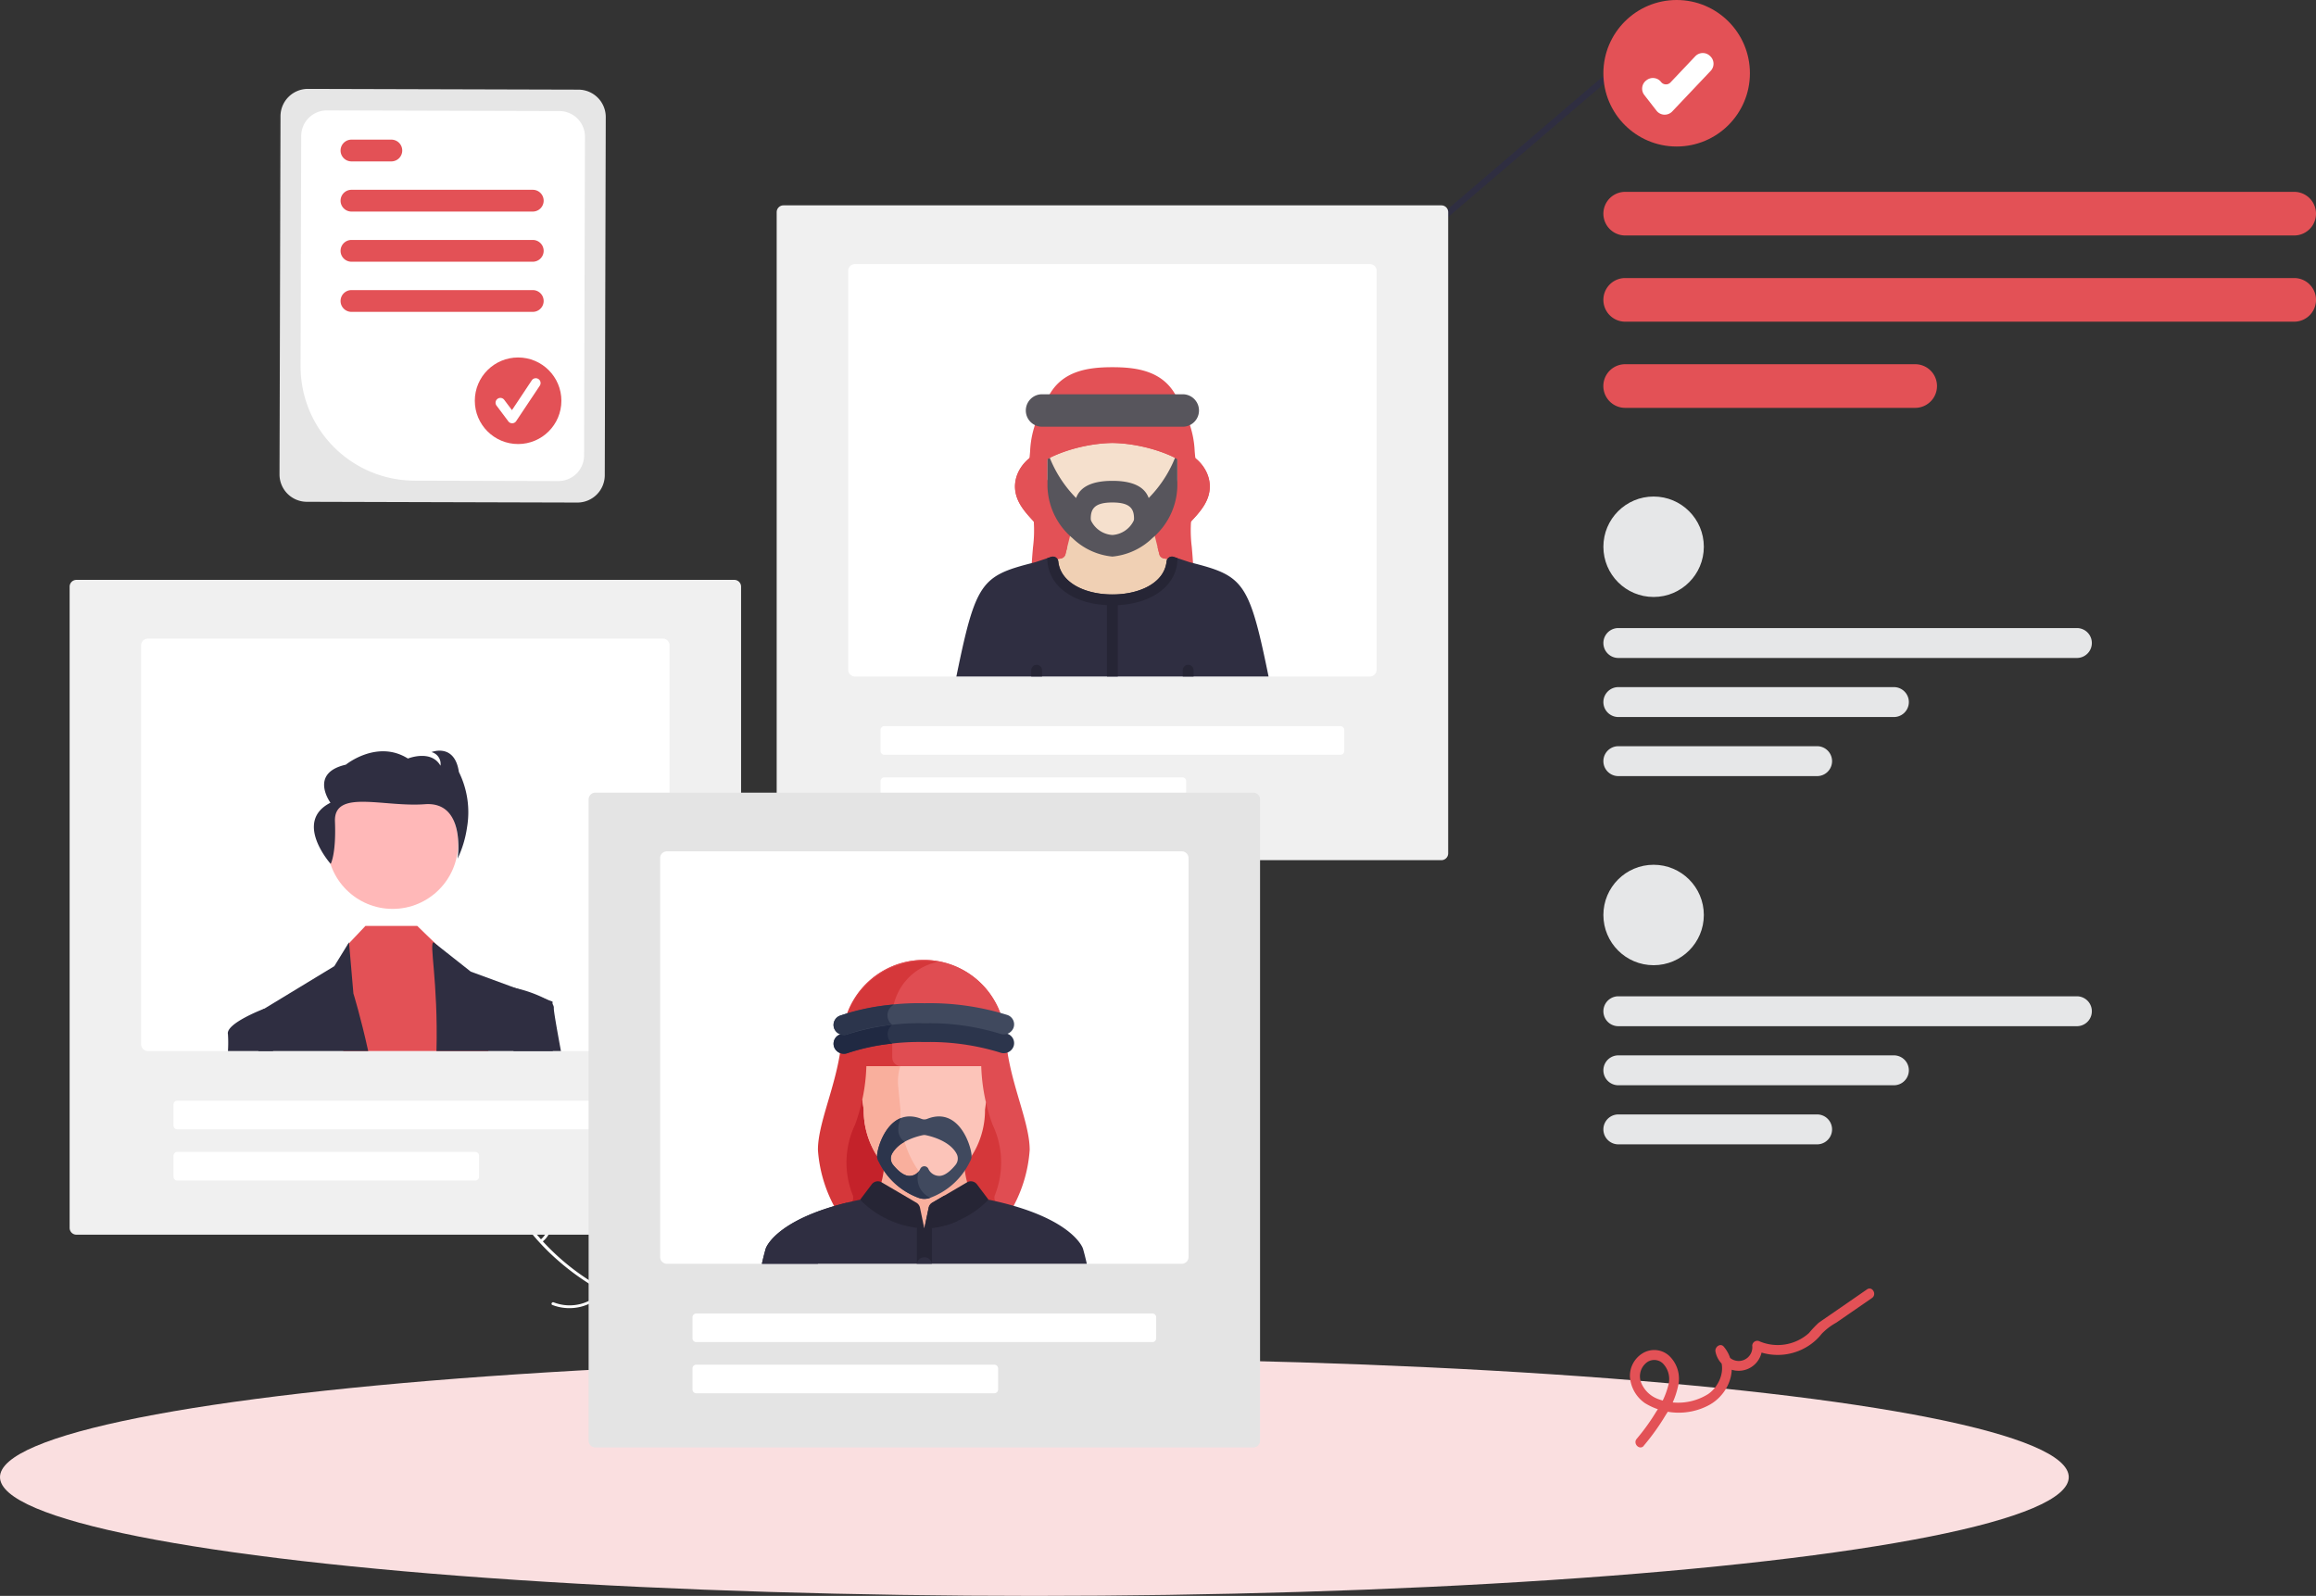 <svg xmlns="http://www.w3.org/2000/svg" xmlns:xlink="http://www.w3.org/1999/xlink" width="233.978" height="161.247" viewBox="0 0 233.978 161.247">
  <rect x="0" y="0" width="233.978" height="161.247" fill="#333333" stroke="none"/>
  <defs>
    <clipPath id="clip-path">
      <path id="Path_27522" data-name="Path 27522" d="M766.981,227.984H714.965a.685.685,0,0,0-.684.684v40.305a.685.685,0,0,0,.684.684h52.017a.685.685,0,0,0,.685-.684V228.668A.685.685,0,0,0,766.981,227.984Z" transform="translate(-707.056 -222.052)" fill="#fff"/>
    </clipPath>
    <clipPath id="clip-path-2">
      <path id="Path_27504" data-name="Path 27504" d="M533.966,418.476H481.95a.685.685,0,0,0-.684.684v40.305a.685.685,0,0,0,.684.684h52.017a.685.685,0,0,0,.684-.684V419.16A.685.685,0,0,0,533.966,418.476Z" transform="translate(-474.04 -412.544)" fill="#fff"/>
    </clipPath>
  </defs>
  <g id="Group_11135" data-name="Group 11135" transform="translate(-433 -5952.753)">
    <ellipse id="Ellipse_472" data-name="Ellipse 472" cx="104.5" cy="12" rx="104.5" ry="12" transform="translate(433 6090)" fill="#fadfe0"/>
    <g id="undraw_next_tasks_re_5eyy" transform="translate(482.744 5952.25)">
      <path id="Path_27379" data-name="Path 27379" d="M233.348,655.4a23.645,23.645,0,0,0,11.518,10.672,12.182,12.182,0,0,0,3.513,1.032,7.942,7.942,0,0,0,3.654-.478,16.753,16.753,0,0,1,3.361-1.068,4.3,4.3,0,0,1,3.251.876,8.789,8.789,0,0,1,2.311,3.165,8.636,8.636,0,0,0,2.57,3.517c.154.107-.06.328-.214.222-2.211-1.528-2.53-4.292-4.287-6.143a4.134,4.134,0,0,0-3.323-1.389,12.99,12.99,0,0,0-3.43,1.028,8.523,8.523,0,0,1-3.565.585,11.435,11.435,0,0,1-3.556-.9,24.539,24.539,0,0,1-6.728-4.186,22.943,22.943,0,0,1-5.377-6.826c-.081-.159.221-.261.3-.1Z" transform="translate(-231.747 -534.434)" fill="#fff"/>
      <path id="Path_27380" data-name="Path 27380" d="M258.268,697.219a4.77,4.77,0,0,1-5.363,1.363c-.177-.075-.033-.334.145-.26a4.416,4.416,0,0,0,4.987-1.277c.125-.152.355.023.231.174Z" transform="translate(-246.85 -566.229)" fill="#fff"/>
      <path id="Path_27381" data-name="Path 27381" d="M301.917,688.947a6.415,6.415,0,0,0-2.759-4.473c-.153-.107.061-.328.214-.221a6.67,6.67,0,0,1,2.86,4.66C302.254,689.091,301.939,689.124,301.917,688.947Z" transform="translate(-282.166 -556.49)" fill="#fff"/>
      <path id="Path_27382" data-name="Path 27382" d="M247.847,669.278a2.169,2.169,0,0,0,.836-1.939c-.024-.178.291-.21.315-.034a2.428,2.428,0,0,1-.92,2.146.18.18,0,0,1-.223.024.129.129,0,0,1-.009-.2Z" transform="translate(-243.02 -543.49)" fill="#fff"/>
      <path id="Path_27384" data-name="Path 27384" d="M315.676,598.469a22.053,22.053,0,0,0,1.4,15.262,9.577,9.577,0,0,0,1.932,2.77,6.466,6.466,0,0,0,3.059,1.565,14.549,14.549,0,0,1,3.24.906,3.415,3.415,0,0,1,1.84,2.5,9.009,9.009,0,0,1-.413,3.93,8.849,8.849,0,0,0-.457,4.368c.043.173-.267.245-.31.072-.621-2.488,1.011-5,.949-7.521a3.381,3.381,0,0,0-1.548-2.97,11.2,11.2,0,0,0-3.264-.977,7.006,7.006,0,0,1-3.065-1.426,8.944,8.944,0,0,1-2.05-2.684,20.913,20.913,0,0,1-2.2-7.178,23.1,23.1,0,0,1,.595-8.689C315.427,598.216,315.723,598.292,315.676,598.469Z" transform="translate(-294.002 -490.916)" fill="#fff"/>
      <path id="Path_27385" data-name="Path 27385" d="M305.522,651a4.123,4.123,0,0,1-4.938-1.735c-.082-.159.2-.3.284-.142a3.82,3.82,0,0,0,4.6,1.605C305.662,650.664,305.716,650.936,305.522,651Z" transform="translate(-283.283 -529.649)" fill="#fff"/>
      <path id="Path_27386" data-name="Path 27386" d="M343.537,663.919a6.81,6.81,0,0,0,.962-5.281c-.043-.173.268-.246.31-.072a7.089,7.089,0,0,1-1.014,5.495C343.692,664.223,343.434,664.081,343.537,663.919Z" transform="translate(-316.053 -536.834)" fill="#fff"/>
      <path id="Path_27387" data-name="Path 27387" d="M315.1,619.567a2.676,2.676,0,0,0,1.938-1.193c.1-.164.36-.022.259.141a3,3,0,0,1-2.141,1.324c-.086.01-.166-.02-.183-.1A.156.156,0,0,1,315.1,619.567Z" transform="translate(-294.271 -506.185)" fill="#fff"/>
      <g id="Group_11032" data-name="Group 11032">
        <path id="Path_27369" data-name="Path 27369" d="M322.091,135.105,372.6,91.9l.234.634L322.5,135.587Z" transform="translate(-257.252 -86.375)" fill="#2f2e41"/>
        <ellipse id="Ellipse_451" data-name="Ellipse 451" cx="7.402" cy="7.402" rx="7.402" ry="7.402" transform="translate(112.24 0.503)" fill="#e35156"/>
        <path id="Path_27370" data-name="Path 27370" d="M778.747,285.771H711.162a2.2,2.2,0,0,1,0-4.408h67.585a2.2,2.2,0,1,1,0,4.408Z" transform="translate(-596.717 -261.476)" fill="#e35156"/>
        <path id="Path_27371" data-name="Path 27371" d="M778.747,314.037H711.162a2.2,2.2,0,0,1,0-4.409h67.585a2.2,2.2,0,1,1,0,4.409Z" transform="translate(-596.717 -281.032)" fill="#e35156"/>
        <path id="Path_27372" data-name="Path 27372" d="M740.458,342.3h-29.3a2.2,2.2,0,0,1,0-4.409h29.3a2.2,2.2,0,0,1,0,4.409Z" transform="translate(-596.717 -300.588)" fill="#e35156"/>
        <g id="Group_11028" data-name="Group 11028" transform="translate(112.241 87.878)">
          <ellipse id="Ellipse_453" data-name="Ellipse 453" cx="5.074" cy="5.074" rx="5.074" ry="5.074" transform="translate(0 0)" fill="#e6e7e8"/>
          <path id="Path_27375" data-name="Path 27375" d="M752.287,619H705.962a1.511,1.511,0,1,1,0-3.022h46.325a1.511,1.511,0,0,1,0,3.022Z" transform="translate(-704.451 -602.689)" fill="#e6e7e8"/>
          <path id="Path_27376" data-name="Path 27376" d="M733.8,638.372H705.962a1.511,1.511,0,0,1,0-3.022H733.8a1.511,1.511,0,0,1,0,3.022Z" transform="translate(-704.451 -616.094)" fill="#e6e7e8"/>
          <path id="Path_27377" data-name="Path 27377" d="M726.042,657.746H705.961a1.511,1.511,0,1,1,0-3.022h20.081a1.511,1.511,0,1,1,0,3.022Z" transform="translate(-704.45 -629.498)" fill="#e6e7e8"/>
        </g>
        <g id="Group_11029" data-name="Group 11029" transform="translate(112.241 50.672)">
          <ellipse id="Ellipse_453-2" data-name="Ellipse 453" cx="5.074" cy="5.074" rx="5.074" ry="5.074" transform="translate(0 0)" fill="#e6e7e8"/>
          <path id="Path_27375-2" data-name="Path 27375" d="M752.287,619H705.962a1.511,1.511,0,1,1,0-3.022h46.325a1.511,1.511,0,0,1,0,3.022Z" transform="translate(-704.451 -602.689)" fill="#e6e7e8"/>
          <path id="Path_27376-2" data-name="Path 27376" d="M733.8,638.372H705.962a1.511,1.511,0,0,1,0-3.022H733.8a1.511,1.511,0,0,1,0,3.022Z" transform="translate(-704.451 -616.094)" fill="#e6e7e8"/>
          <path id="Path_27377-2" data-name="Path 27377" d="M726.042,657.746H705.961a1.511,1.511,0,1,1,0-3.022h20.081a1.511,1.511,0,1,1,0,3.022Z" transform="translate(-704.45 -629.498)" fill="#e6e7e8"/>
        </g>
        <path id="Path_27398" data-name="Path 27398" d="M532.219,416.158c-.041,0-.083,0-.124,0a2.535,2.535,0,0,1-1.879-.977l-3-3.858a2.541,2.541,0,0,1,.445-3.562l.108-.084a2.542,2.542,0,0,1,3.563.444,1.522,1.522,0,0,0,1.128.587,1.493,1.493,0,0,0,1.18-.474l6.093-6.431a2.541,2.541,0,0,1,3.588-.1l.1.094a2.541,2.541,0,0,1,.1,3.588l-9.455,9.98a2.534,2.534,0,0,1-1.842.792Z" transform="translate(-470.606 -344.256)" fill="#fff"/>
        <path id="Path_27401" data-name="Path 27401" d="M723.943,242.066h-.051a1.043,1.043,0,0,1-.773-.4l-1.234-1.587a1.045,1.045,0,0,1,.183-1.465l.044-.034a1.046,1.046,0,0,1,1.466.183.626.626,0,0,0,.464.241.615.615,0,0,0,.486-.195l2.506-2.646a1.045,1.045,0,0,1,1.476-.04l.041.039a1.045,1.045,0,0,1,.04,1.476l-3.89,4.106A1.043,1.043,0,0,1,723.943,242.066Z" transform="translate(-605.509 -229.976)" fill="#fff"/>
        <path id="Path_27465" data-name="Path 27465" d="M582.135,418.479a23.092,23.092,0,0,0,2.237-3.129,8.311,8.311,0,0,0,1.3-3.227,3.188,3.188,0,0,0-.954-2.724,2.243,2.243,0,0,0-2.631-.3,2.676,2.676,0,0,0-1.343,2.39,3.535,3.535,0,0,0,1.51,2.677,6.506,6.506,0,0,0,6.417.239c2.123-1.1,3.22-3.972,1.552-5.94-.347-.409-.924.048-.837.489a2.379,2.379,0,0,0,4.714-.583l-.75.438a5.726,5.726,0,0,0,5.7-.611,5.315,5.315,0,0,0,1.066-1.03,6.256,6.256,0,0,1,1.483-1.133l3.6-2.486c.529-.366.026-1.237-.507-.868l-3.259,2.252c-.543.375-1.09.746-1.629,1.126a11.142,11.142,0,0,0-.974,1.033,4.716,4.716,0,0,1-4.979.842.509.509,0,0,0-.75.438,1.377,1.377,0,1,1-2.735.324l-.837.49c1.076,1.269.359,3.216-.88,4.067a5.709,5.709,0,0,1-5,.526,2.949,2.949,0,0,1-1.736-1.593,1.757,1.757,0,0,1,.4-2.011,1.261,1.261,0,0,1,1.753-.019,2.256,2.256,0,0,1,.6,2.035,8.157,8.157,0,0,1-1.237,2.8,21.489,21.489,0,0,1-2,2.787c-.415.491.3,1.2.721.7Z" transform="translate(-465.822 -271.898)" fill="#e35156"/>
      </g>
      <g id="undraw_experts_re_i40h" transform="translate(-42.71 21.251)">
        <g id="Group_11031" data-name="Group 11031" transform="translate(0 37.841)">
          <path id="Path_27437" data-name="Path 27437" d="M269.856,356.562H203.391a.685.685,0,0,1-.684-.684V291.085a.685.685,0,0,1,.684-.684h66.466a.685.685,0,0,1,.684.684v64.793A.685.685,0,0,1,269.856,356.562Z" transform="translate(-202.706 -290.4)" fill="#f0f0f0"/>
          <path id="Path_27438" data-name="Path 27438" d="M289.141,318.1H237.125a.685.685,0,0,0-.684.684v40.305a.685.685,0,0,0,.684.684h52.017a.686.686,0,0,0,.684-.684V318.782a.685.685,0,0,0-.684-.684Z" transform="translate(-229.216 -312.166)" fill="#fff"/>
          <path id="Path_27439" data-name="Path 27439" d="M298.175,539.019H252.09a.381.381,0,0,1-.38-.38V536.51a.381.381,0,0,1,.38-.38h46.085a.381.381,0,0,1,.38.38v2.129A.381.381,0,0,1,298.175,539.019Z" transform="translate(-241.215 -483.504)" fill="#fff"/>
          <path id="Path_27440" data-name="Path 27440" d="M282.2,563.166H252.09a.381.381,0,0,1-.38-.38v-2.129a.381.381,0,0,1,.38-.38H282.2a.381.381,0,0,1,.38.38v2.129A.381.381,0,0,1,282.2,563.166Z" transform="translate(-241.215 -502.48)" fill="#fff"/>
          <circle id="Ellipse_462" data-name="Ellipse 462" cx="6.614" cy="6.614" r="6.614" transform="translate(26.019 20.016)" fill="#ffb8b8"/>
          <path id="Path_27441" data-name="Path 27441" d="M143.749,266.029H129.086l.479-10.781.114-.12,1.646-1.738h5.237l1.941,1.88.157.152,4.132,3.961Z" transform="translate(-101.441 -218.423)" fill="#e35156"/>
          <path id="Path_27442" data-name="Path 27442" d="M302.7,472.381H291.609c-.027-2.434-.043-3.891-.043-3.891l.642-.391,0,0h0l7.069-4.292,1.484-2.411.008.085.436,5.082S301.932,468.892,302.7,472.381Z" transform="translate(-272.536 -424.775)" fill="#2f2e41"/>
          <path id="Path_27443" data-name="Path 27443" d="M385.934,472.381H374.183c.178-7.1-.78-10.986-.287-10.986l.287.227,3.463,2.735,4.564,1.675h0l3.147,1.154.552.2v.26C385.914,468.271,385.917,469.977,385.934,472.381Z" transform="translate(-337.121 -424.775)" fill="#2f2e41"/>
          <path id="Path_27444" data-name="Path 27444" d="M319.629,382.444s.562-.987.431-4.284,4.889-1.432,9.084-1.747,3.307,5.5,3.307,5.5a10.968,10.968,0,0,0,.951-3.154,9.168,9.168,0,0,0-.823-5.607c-.433-2.951-2.768-2.005-2.768-2.005a1.225,1.225,0,0,1,.908,1.374c-.952-1.669-3.287-.723-3.287-.723-3.114-1.954-6.27.619-6.27.619-3.762.854-1.556,3.846-1.556,3.846C315.823,378.18,319.629,382.444,319.629,382.444Z" transform="translate(-293.254 -353.745)" fill="#2f2e41"/>
          <path id="Path_27445" data-name="Path 27445" d="M281.916,496.977h-4.558a13.745,13.745,0,0,0,0-1.687c-.272-1.085,3.558-2.551,3.673-2.595l0,0h0l.73.392Z" transform="translate(-261.362 -449.371)" fill="#2f2e41"/>
          <path id="Path_27446" data-name="Path 27446" d="M414.71,489.241h-4.788l-.6-5.9.671-.49s.061.014.169.041h0a13.134,13.134,0,0,1,3.147,1.154,1.95,1.95,0,0,1,.552.462.57.57,0,0,1,.131.4C413.972,485.133,414.252,486.757,414.71,489.241Z" transform="translate(-365.075 -441.635)" fill="#2f2e41"/>
        </g>
        <g id="Group_11027" data-name="Group 11027" transform="translate(71.431 0)">
          <path id="Path_27447" data-name="Path 27447" d="M747.7,266.447H681.23a.685.685,0,0,1-.684-.684V200.97a.685.685,0,0,1,.684-.684H747.7a.685.685,0,0,1,.684.684v64.793A.685.685,0,0,1,747.7,266.447Z" transform="translate(-680.545 -200.285)" fill="#f0f0f0"/>
          <path id="Path_27448" data-name="Path 27448" d="M766.981,227.984H714.965a.685.685,0,0,0-.684.684v40.305a.685.685,0,0,0,.684.684h52.017a.685.685,0,0,0,.685-.684V228.668A.685.685,0,0,0,766.981,227.984Z" transform="translate(-707.056 -222.052)" fill="#fff"/>
          <path id="Path_27449" data-name="Path 27449" d="M776.015,448.9H729.93a.381.381,0,0,1-.38-.38v-2.129a.381.381,0,0,1,.38-.38h46.085a.381.381,0,0,1,.38.38v2.129a.381.381,0,0,1-.38.38Z" transform="translate(-719.055 -393.389)" fill="#fff"/>
          <path id="Path_27450" data-name="Path 27450" d="M760.045,473.051H729.93a.381.381,0,0,1-.38-.38v-2.129a.381.381,0,0,1,.38-.38h30.115a.381.381,0,0,1,.38.38v2.129a.381.381,0,0,1-.38.38Z" transform="translate(-719.055 -412.365)" fill="#fff"/>
          <g id="Mask_Group_6" data-name="Mask Group 6" clip-path="url(#clip-path)">
            <g id="svgexport-7" transform="translate(15.515 16.354)">
              <g id="Group_11046" data-name="Group 11046" transform="translate(2.001)">
                <g id="Group_11037" data-name="Group 11037" transform="translate(8.233 14.811)">
                  <path id="Path_27505" data-name="Path 27505" d="M18.213,27.262a.547.547,0,0,0-.941.447,13.394,13.394,0,0,1-.068,2.769c-.052.6-.108,1.26-.144,1.991a.547.547,0,0,0,.546.574.537.537,0,0,0,.173-.028l1.051-.35a.544.544,0,0,0,.582.219l.945-.236a1.613,1.613,0,0,0,.68-.366.547.547,0,0,0,.148-.583,12.042,12.042,0,0,0-2.971-4.437Z" transform="translate(-17.059 -27.09)" fill="#e35156"/>
                  <path id="Path_27506" data-name="Path 27506" d="M43.351,30.487a13.4,13.4,0,0,1-.068-2.769.541.541,0,0,0-.314-.559.559.559,0,0,0-.64.127,11.983,11.983,0,0,0-2.957,4.422.545.545,0,0,0,.148.583,1.614,1.614,0,0,0,.685.367l.94.235a.544.544,0,0,0,.582-.219l1.051.35a.544.544,0,0,0,.5-.083.55.55,0,0,0,.216-.463c-.037-.732-.093-1.39-.145-1.992Z" transform="translate(-27.158 -27.098)" fill="#e35156"/>
                </g>
                <g id="Group_11038" data-name="Group 11038" transform="translate(6.56 7.851)">
                  <path id="Path_27507" data-name="Path 27507" d="M18.374,18.537v-3.63a.546.546,0,0,0-.767-.5,8.892,8.892,0,0,0-1.981,1.168A3.78,3.78,0,0,0,14,18.537c0,1.534.985,2.587,2.043,3.719a11.087,11.087,0,0,1,2.722,4.032.545.545,0,0,0,.37.348.556.556,0,0,0,.147.02.547.547,0,0,0,.35-.127,1.6,1.6,0,0,0,.524-.839l.541-2.165a.545.545,0,0,0-.165-.539A6.127,6.127,0,0,1,18.374,18.537Z" transform="translate(-14 -14.36)" fill="#e35156"/>
                  <path id="Path_27508" data-name="Path 27508" d="M42.8,15.574a8.913,8.913,0,0,0-1.981-1.167.546.546,0,0,0-.767.5v3.63a6.094,6.094,0,0,1-2.163,4.431.546.546,0,0,0-.166.54l.546,2.18a1.6,1.6,0,0,0,.525.84.546.546,0,0,0,.35.127.56.56,0,0,0,.147-.02.547.547,0,0,0,.37-.348A11.134,11.134,0,0,1,42.4,22.239c1.043-1.115,2.028-2.168,2.028-3.7A3.782,3.782,0,0,0,42.8,15.574Z" transform="translate(-24.747 -14.36)" fill="#e35156"/>
                </g>
                <path id="Path_27509" data-name="Path 27509" d="M32.8,13.337A16.673,16.673,0,0,0,26.561,12a16.673,16.673,0,0,0-6.235,1.337.546.546,0,0,0-.325.5v2.892a.72.72,0,0,0,.084.293c.594,1.115,1.768,3.075,2.952,3.667a.547.547,0,0,0,.792-.489c0-.533,0-1.64,2.734-1.64s2.734,1.108,2.734,1.64a.547.547,0,0,0,.791.49c1.063-.529,2.076-2.134,2.839-3.473.052-.093.092-.162.116-.2a.552.552,0,0,0,.081-.288V13.837a.546.546,0,0,0-.325-.5Z" transform="translate(-10.159 -5.439)" fill="#f5e0cd"/>
                <path id="Path_27510" data-name="Path 27510" d="M32.7,33.076l-.936-.235a.541.541,0,0,1-.235-.131.511.511,0,0,1-.165-.265l-.547-2.181a.547.547,0,0,0-.9-.271,5.8,5.8,0,0,1-3.3,1.579,5.746,5.746,0,0,1-3.308-1.565.547.547,0,0,0-.9.274l-.542,2.166a.53.53,0,0,1-.182.28.5.5,0,0,1-.213.115l-.94.235a.546.546,0,0,0-.4.649c.521,2.345,3.065,3.861,6.482,3.861s5.961-1.516,6.482-3.861A.546.546,0,0,0,32.7,33.076Z" transform="translate(-10.213 -13.53)" fill="#f0d0b4"/>
                <g id="Group_11042" data-name="Group 11042" transform="translate(9.841 8.524)">
                  <g id="Group_11041" data-name="Group 11041">
                    <g id="Group_11040" data-name="Group 11040">
                      <g id="Group_11039" data-name="Group 11039">
                        <path id="Path_27511" data-name="Path 27511" d="M33.121,18V15.591a12.3,12.3,0,0,1-2.894,4.693c-.417-1.153-1.645-1.736-3.667-1.736s-3.25.583-3.667,1.736A12.3,12.3,0,0,1,20,15.591v3.5a7.071,7.071,0,0,0,2.528,5.246A6.713,6.713,0,0,0,26.561,26.2a6.713,6.713,0,0,0,4.033-1.862,7.071,7.071,0,0,0,2.527-5.246Z" transform="translate(-20 -15.591)" fill="#57555c"/>
                      </g>
                    </g>
                  </g>
                </g>
                <path id="Path_27512" data-name="Path 27512" d="M30.187,25C28.372,25,28,25.656,28,26.64a.548.548,0,0,0,.057.244,2.566,2.566,0,0,0,2.129,1.4,2.566,2.566,0,0,0,2.129-1.4.548.548,0,0,0,.057-.244C32.374,25.656,32,25,30.187,25Z" transform="translate(-13.786 -11.332)" fill="#f5e0cd"/>
                <path id="Path_27513" data-name="Path 27513" d="M33.064,3.036C31.726.361,29.026,0,26.56,0s-5.165.361-6.5,3.036a.547.547,0,0,0,.489.791H32.574a.547.547,0,0,0,.489-.791Z" transform="translate(-10.159)" fill="#e35156"/>
                <path id="Path_27514" data-name="Path 27514" d="M33.432,13.484c-.045-.284-.071-.594-.1-.923a9.618,9.618,0,0,0-.705-3.231.548.548,0,0,0-.5-.33H17.912a.548.548,0,0,0-.5.33,9.62,9.62,0,0,0-.705,3.231c-.027.329-.052.639-.1.923a.547.547,0,0,0,.882.513,7.791,7.791,0,0,1,1.739-1.02,15.735,15.735,0,0,1,5.793-1.243,15.735,15.735,0,0,1,5.794,1.244A7.827,7.827,0,0,1,32.55,14a.547.547,0,0,0,.882-.513Z" transform="translate(-8.618 -4.079)" fill="#e35156"/>
                <path id="Path_27515" data-name="Path 27515" d="M31.855,5H17.64a1.64,1.64,0,0,0,0,3.28H31.855a1.64,1.64,0,1,0,0-3.28Z" transform="translate(-8.346 -2.266)" fill="#57555c"/>
                <path id="Path_27516" data-name="Path 27516" d="M33.682,17.467c0,1.536-1,2.608-2.067,3.74a11.743,11.743,0,0,0-2.531,3.57.677.677,0,0,1-.334-.159.526.526,0,0,1-.164-.262l-.18-.711a13.978,13.978,0,0,1,2.411-3.187c.99-1.055,1.771-1.886,1.771-2.991,0-2.832-5.779-4.374-8.748-4.374s-8.748,1.542-8.748,4.374c0,1.1.782,1.935,1.771,2.991a13.978,13.978,0,0,1,2.411,3.187l-.18.711a.561.561,0,0,1-.18.279.733.733,0,0,1-.317.142,11.743,11.743,0,0,0-2.531-3.57C15,20.075,14,19,14,17.467,14,13.651,20.517,12,23.841,12s9.841,1.651,9.841,5.467Z" transform="translate(-7.44 -5.439)" fill="#e35156"/>
                <path id="Path_27517" data-name="Path 27517" d="M26.2,35.564l-1.607-.536a.539.539,0,0,0-.466.057.547.547,0,0,0-.25.4c-.014.119-.033.234-.057.341-.4,1.8-2.575,3-5.414,3s-5.016-1.208-5.414-3c-.024-.109-.043-.224-.057-.343a.547.547,0,0,0-.716-.453l-1.6.535c-5.973,1.5-6.072,1.991-8.6,14.638a.547.547,0,0,0,.536.654h31.71a.547.547,0,0,0,.536-.654c-2.531-12.647-2.63-13.14-8.6-14.637Z" transform="translate(-2.001 -15.864)" fill="#2f2e41"/>
                <g id="Group_11043" data-name="Group 11043" transform="translate(8.201 30.07)">
                  <path id="Path_27518" data-name="Path 27518" d="M17.547,55a.546.546,0,0,0-.547.547v4.374h1.093V55.547A.546.546,0,0,0,17.547,55Z" transform="translate(-17 -55)" fill="#262535"/>
                  <path id="Path_27519" data-name="Path 27519" d="M45.547,55a.546.546,0,0,0-.547.547v4.374h1.093V55.547A.546.546,0,0,0,45.547,55Z" transform="translate(-29.692 -55)" fill="#262535"/>
                </g>
                <g id="Group_11045" data-name="Group 11045" transform="translate(15.855 22.962)">
                  <g id="Group_11044" data-name="Group 11044">
                    <path id="Path_27520" data-name="Path 27520" d="M31,54.028V42.547a.547.547,0,0,1,1.093,0V54.028Z" transform="translate(-31 -42)" fill="#262535"/>
                  </g>
                </g>
                <path id="Path_27521" data-name="Path 27521" d="M33.12,35.157a4.1,4.1,0,0,1-.022.448c-.273,2.581-2.909,4.314-6.555,4.314s-6.282-1.733-6.555-4.314a4.111,4.111,0,0,1-.027-.448l.394-.131a.548.548,0,0,1,.716.454v.005c.246,2.307,2.925,3.34,5.473,3.34s5.227-1.033,5.473-3.34v-.005a.548.548,0,0,1,.716-.454Z" transform="translate(-10.141 -15.863)" fill="#262535"/>
              </g>
            </g>
          </g>
        </g>
        <g id="Group_11030" data-name="Group 11030" transform="translate(52.431 59.338)">
          <path id="Path_27454" data-name="Path 27454" d="M514.68,456.94H448.215a.685.685,0,0,1-.684-.684V391.463a.685.685,0,0,1,.684-.684H514.68a.685.685,0,0,1,.684.684v64.793A.685.685,0,0,1,514.68,456.94Z" transform="translate(-447.53 -390.778)" fill="#e4e4e4"/>
          <path id="Path_27455" data-name="Path 27455" d="M533.966,418.476H481.95a.685.685,0,0,0-.684.684v40.305a.685.685,0,0,0,.684.684h52.017a.685.685,0,0,0,.684-.684V419.16A.685.685,0,0,0,533.966,418.476Z" transform="translate(-474.04 -412.544)" fill="#fff"/>
          <path id="Path_27456" data-name="Path 27456" d="M543,639.4H496.915a.381.381,0,0,1-.38-.38v-2.129a.381.381,0,0,1,.38-.38H543a.381.381,0,0,1,.38.38v2.129A.381.381,0,0,1,543,639.4Z" transform="translate(-486.04 -583.882)" fill="#fff"/>
          <path id="Path_27457" data-name="Path 27457" d="M527.03,663.543H496.915a.381.381,0,0,1-.38-.38v-2.129a.381.381,0,0,1,.38-.38H527.03a.381.381,0,0,1,.38.38v2.129A.381.381,0,0,1,527.03,663.543Z" transform="translate(-486.04 -602.857)" fill="#fff"/>
          <g id="Mask_Group_5" data-name="Mask Group 5" clip-path="url(#clip-path-2)">
            <g id="svgexport-6" transform="translate(-19.291 16.994)">
              <path id="Path_27481" data-name="Path 27481" d="M297.145,181.673a13.344,13.344,0,0,1-.672-2.063.154.154,0,0,0-.155-.116.152.152,0,0,0-.143.131l-.082.592c0,.007,0,.014,0,.021a8.415,8.415,0,0,1-2.032,5.542.152.152,0,0,0-.036.107,7.781,7.781,0,0,0,.276,1.715.152.152,0,0,0,.219.09.62.62,0,0,1,.791.169l1.131,1.5a.137.137,0,0,0,.016.047.152.152,0,0,0,.16.077l.012,0c.213.044.42.09.623.136a.154.154,0,0,0,.033,0,.152.152,0,0,0,.133-.224.576.576,0,0,1-.024-.508A9.084,9.084,0,0,0,297.145,181.673Zm0,0" transform="translate(-236.909 -165.189)" fill="#d5373a"/>
              <path id="Path_27482" data-name="Path 27482" d="M145.173,186.125a.152.152,0,0,0,.13.229.16.16,0,0,0,.034,0c.242-.055.491-.11.742-.162h.012a.152.152,0,0,0,.176-.124l1.132-1.5a.621.621,0,0,1,.791-.169.151.151,0,0,0,.219-.09,7.793,7.793,0,0,0,.276-1.715.15.15,0,0,0-.036-.107,8.414,8.414,0,0,1-2.032-5.542.156.156,0,0,0,0-.021l-.12-.878a.152.152,0,0,0-.3-.012,13.487,13.487,0,0,1-.738,2.346,9.088,9.088,0,0,0-.25,7.221A.58.58,0,0,1,145.173,186.125Zm0,0" transform="translate(-99.383 -161.891)" fill="#c4222a"/>
              <path id="Path_27483" data-name="Path 27483" d="M195.2,260.631l3.51-2.058a.764.764,0,0,1,.071-.036,7.8,7.8,0,0,1-.335-2.11,8.621,8.621,0,0,1-1.247,1.193,4.572,4.572,0,0,1-5.6,0,8.655,8.655,0,0,1-1.247-1.193,7.787,7.787,0,0,1-.335,2.11.728.728,0,0,1,.071.036l3.51,2.058a.77.77,0,0,1,.364.506l.436,2.091.436-2.091a.769.769,0,0,1,.364-.506Zm0,0" transform="translate(-141.196 -235.991)" fill="#f9af9d"/>
              <path id="Path_27484" data-name="Path 27484" d="M176.074,102.716a1.683,1.683,0,0,1-.255-1.028c.015-.2.025-.438.022-.7a26.467,26.467,0,0,0-5.656-.567,26.1,26.1,0,0,0-5.809.6c0,.248.009.477.023.671a1.668,1.668,0,0,1-.255,1.019,3.137,3.137,0,0,0-.272.543,3.751,3.751,0,0,0-.212,1.869l.322,2.343a8.61,8.61,0,0,0,3.328,6.847,4.572,4.572,0,0,0,5.6,0,8.61,8.61,0,0,0,3.328-6.847l.322-2.343a3.753,3.753,0,0,0-.205-1.852A3.131,3.131,0,0,0,176.074,102.716Zm0,0" transform="translate(-116.9 -92.422)" fill="#fcc4b9"/>
              <path id="Path_27485" data-name="Path 27485" d="M170.044,115.221a10.132,10.132,0,0,1-2.348-6.847l-.227-2.343a5.212,5.212,0,0,1,.15-1.869,3.761,3.761,0,0,1,.191-.543,2.23,2.23,0,0,0,.18-1.019c0-.088-.009-.617-.012-1.193a23.345,23.345,0,0,0-3.6.522c0,.248.009.477.023.671a1.668,1.668,0,0,1-.255,1.019,3.137,3.137,0,0,0-.272.543,3.75,3.75,0,0,0-.212,1.869l.322,2.343a8.61,8.61,0,0,0,3.328,6.847,4.576,4.576,0,0,0,3.919.818,2.967,2.967,0,0,1-1.185-.818Zm0,0" transform="translate(-116.9 -93.325)" fill="#f9af9d"/>
              <path id="Path_27486" data-name="Path 27486" d="M156.126,10.645H142.15a1.26,1.26,0,0,1-1.256-1.256V8.244a8.244,8.244,0,1,1,16.487,0V9.389a1.26,1.26,0,0,1-1.256,1.256Zm0,0" transform="translate(-95.982)" fill="#e04d52"/>
              <path id="Path_27487" data-name="Path 27487" d="M156.126,10.645H142.15a1.26,1.26,0,0,1-1.256-1.256V8.244a8.244,8.244,0,1,1,16.487,0V9.389a1.26,1.26,0,0,1-1.256,1.256Zm0,0" transform="translate(-95.982)" fill="#e04d52"/>
              <path id="Path_27488" data-name="Path 27488" d="M145.949,9.774V5.717a5.739,5.739,0,0,1,4.568-5.6A8.24,8.24,0,0,0,140.9,8.244V9.389a1.26,1.26,0,0,0,1.256,1.256h4.668a.873.873,0,0,1-.871-.871Zm0,0" transform="translate(-95.983 0)" fill="#d5373a"/>
              <path id="Path_27489" data-name="Path 27489" d="M319.462,83.938h-2.144a18.823,18.823,0,0,0,.841,9.853,8.9,8.9,0,0,1,.251,7.1.732.732,0,0,0,.214.866l1.241.994a14.051,14.051,0,0,0,2.049-6.4c0-3.166-2.452-7.6-2.452-12.413Zm0,0" transform="translate(-258.062 -77.248)" fill="#e04d52"/>
              <path id="Path_27490" data-name="Path 27490" d="M112.57,83.937c0,4.817-2.453,9.247-2.453,12.413a14.05,14.05,0,0,0,2.05,6.4l1.241-.994a.732.732,0,0,0,.214-.866,8.9,8.9,0,0,1,.251-7.1,18.823,18.823,0,0,0,.841-9.853Zm0,0" transform="translate(-67.658 -77.248)" fill="#d5373a"/>
              <path id="Path_27491" data-name="Path 27491" d="M130.94,80.8a1.046,1.046,0,0,1-.975-.645,1,1,0,0,1,.6-1.308,25.8,25.8,0,0,1,8.532-1.252,26.316,26.316,0,0,1,8.359,1.189,1,1,0,0,1,.617,1.3,1.057,1.057,0,0,1-1.344.6,24.137,24.137,0,0,0-7.632-1.063,23.63,23.63,0,0,0-7.774,1.115,1.075,1.075,0,0,1-.379.069Zm0,0" transform="translate(-85.858 -71.414)" fill="#2c354c"/>
              <path id="Path_27492" data-name="Path 27492" d="M129.965,82.071a1.046,1.046,0,0,0,.975.645,1.068,1.068,0,0,0,.379-.069,18.684,18.684,0,0,1,4.505-.952h0a1.2,1.2,0,0,1-.068-1.838l.068-.062-.095-.088c-.01-.009-.019-.02-.028-.03a21.072,21.072,0,0,0-5.14,1.086A1,1,0,0,0,129.965,82.071Zm0,0" transform="translate(-85.858 -73.327)" fill="#202942"/>
              <path id="Path_27493" data-name="Path 27493" d="M130.94,56.963a1.046,1.046,0,0,1-.975-.645,1,1,0,0,1,.6-1.308,25.8,25.8,0,0,1,8.532-1.252,26.316,26.316,0,0,1,8.359,1.189,1,1,0,0,1,.617,1.3,1.057,1.057,0,0,1-1.344.6,24.137,24.137,0,0,0-7.632-1.063,23.631,23.631,0,0,0-7.774,1.115,1.075,1.075,0,0,1-.379.069Zm0,0" transform="translate(-85.858 -49.474)" fill="#40495e"/>
              <path id="Path_27494" data-name="Path 27494" d="M135.809,55.64l.164-.129a21.5,21.5,0,0,0-5.412,1.112,1,1,0,0,0-.6,1.308,1.046,1.046,0,0,0,.975.645,1.078,1.078,0,0,0,.379-.069,18.68,18.68,0,0,1,4.505-.953l-.095-.088A1.2,1.2,0,0,1,135.809,55.64Zm0,0" transform="translate(-85.859 -51.088)" fill="#2c354c"/>
              <path id="Path_27495" data-name="Path 27495" d="M53.209,319.633a19.511,19.511,0,0,0,16.608-9.256c-.169-.87-.362-1.7-.584-2.477a.229.229,0,0,0-.011-.024c-.078-.212-1.315-3.2-9.47-4.9a.184.184,0,0,0-.111.012l-6.325,2.828h0a.244.244,0,0,1-.209,0h0l-6.325-2.828a.181.181,0,0,0-.111-.012c-8.155,1.7-9.392,4.685-9.47,4.9a.223.223,0,0,0-.011.023c-.222.775-.416,1.608-.584,2.477a19.511,19.511,0,0,0,16.608,9.256Zm0,0" transform="translate(0 -278.831)" fill="#2f2e41"/>
              <path id="Path_27496" data-name="Path 27496" d="M237,343.959v-8.135a.755.755,0,0,0-.085-.348l-.567.253h0a.247.247,0,0,1-.21,0h0l-.566-.253a.754.754,0,0,0-.085.348v8.135a.758.758,0,0,0,1.516,0Zm0,0" transform="translate(-183.038 -308.742)" fill="#2f2e41"/>
              <path id="Path_27497" data-name="Path 27497" d="M236.923,335.477l-.566.253h0a.246.246,0,0,1-.209,0h0l-.566-.253a.754.754,0,0,0-.085.348v3.624a.758.758,0,1,1,1.516,0v-3.624A.754.754,0,0,0,236.923,335.477Zm0,0" transform="translate(-183.041 -308.742)" fill="#262535"/>
              <path id="Path_27498" data-name="Path 27498" d="M250.314,279.81a.769.769,0,0,0-1-.2l-3.51,2.058a.769.769,0,0,0-.364.507L245,284.265a9.647,9.647,0,0,0,6.485-2.9Zm0,0" transform="translate(-191.792 -257.229)" fill="#262535"/>
              <path id="Path_27499" data-name="Path 27499" d="M164.793,279.81a.769.769,0,0,1,1-.2l3.51,2.058a.769.769,0,0,1,.364.507l.436,2.091a9.647,9.647,0,0,1-6.485-2.9Zm0,0" transform="translate(-116.897 -257.229)" fill="#262535"/>
              <path id="Path_27500" data-name="Path 27500" d="M190.144,197.548a.767.767,0,0,1-.568,0c-3.257-1.295-4.49,2.854-4.49,3.754a1.161,1.161,0,0,0,.18.591,7.239,7.239,0,0,0,3.981,3.621,1.668,1.668,0,0,0,1.226,0,7.239,7.239,0,0,0,3.981-3.62,1.161,1.161,0,0,0,.181-.592C194.635,200.4,193.4,196.253,190.144,197.548Zm2.87,4.647c-.375.463-1.013,1.112-1.638,1.112a1.212,1.212,0,0,1-1.115-.722.446.446,0,0,0-.4-.251h-.005a.445.445,0,0,0-.4.251,1.212,1.212,0,0,1-1.115.722c-.626,0-1.263-.649-1.638-1.112a1.019,1.019,0,0,1-.111-1.12c.685-1.294,2.559-1.768,3.111-1.882a.76.76,0,0,1,.309,0c.55.114,2.418.586,3.107,1.875A1.025,1.025,0,0,1,193.014,202.195Zm0,0" transform="translate(-136.652 -181.577)" fill="#40495e"/>
              <path id="Path_27501" data-name="Path 27501" d="M189.3,204.861s0,0,0-.011a1.16,1.16,0,0,1-.953.463c-.626,0-1.263-.649-1.638-1.112a1.021,1.021,0,0,1-.111-1.12,3.145,3.145,0,0,1,1.272-1.211c-1.125-.772-.437-2.3-.4-2.39-1.7.68-2.386,3.157-2.386,3.828a1.158,1.158,0,0,0,.181.591,7.238,7.238,0,0,0,3.981,3.621,1.668,1.668,0,0,0,1.226,0,2.136,2.136,0,0,1-1.177-2.66Zm0,0" transform="translate(-136.652 -183.583)" fill="#2c354c"/>
              <g id="Group_11036" data-name="Group 11036" transform="translate(36.601 23.7)">
                <path id="Path_27502" data-name="Path 27502" d="M246.783,298.316a1.666,1.666,0,0,1,.275-.918l-1.258.737a.769.769,0,0,0-.364.506L245,300.734a8.282,8.282,0,0,0,3.376-.747,1.673,1.673,0,0,1-1.593-1.67Zm0,0" transform="translate(-228.392 -297.398)" fill="#262535"/>
                <path id="Path_27503" data-name="Path 27503" d="M42.46,319.584v-7.162a6.818,6.818,0,0,1,3.006-6c-7.077,1.725-8.2,4.425-8.269,4.626,0,.008-.008.015-.011.023-.222.775-.416,1.608-.584,2.477a19.631,19.631,0,0,0,5.859,6.032Zm0,0" transform="translate(-36.601 -305.706)" fill="#2f2e41"/>
              </g>
            </g>
          </g>
        </g>
      </g>
      <g id="Group_11033" data-name="Group 11033" transform="translate(-33.23 -43.4)">
        <path id="Path_27473" data-name="Path 27473" d="M345.51,323.316l.1-36.193a2.766,2.766,0,0,1,2.771-2.755l27.334.076a2.766,2.766,0,0,1,2.755,2.771l-.1,36.193a2.766,2.766,0,0,1-2.771,2.755l-27.334-.076A2.766,2.766,0,0,1,345.51,323.316Z" transform="translate(-333.786 -231.483)" fill="#e6e6e6"/>
        <g id="Group_11034" data-name="Group 11034" transform="translate(13.851 55.058)">
          <path id="Path_27474" data-name="Path 27474" d="M362.928,328.017l.065-23.268a2.591,2.591,0,0,1,2.595-2.58l23.491.065a2.591,2.591,0,0,1,2.581,2.595l-.089,32.207a2.591,2.591,0,0,1-2.595,2.581l-14.552-.04a11.54,11.54,0,0,1-11.495-11.558Z" transform="translate(-362.928 -302.168)" fill="#fff"/>
          <path id="Path_27475" data-name="Path 27475" d="M415.45,370.066H397.133a1.1,1.1,0,1,1,0-2.2H415.45a1.1,1.1,0,0,1,0,2.2Z" transform="translate(-391.991 -359.845)" fill="#e35156"/>
          <path id="Path_27476" data-name="Path 27476" d="M401.163,328.566h-4.03a1.1,1.1,0,0,1,0-2.2h4.03a1.1,1.1,0,0,1,0,2.2Z" transform="translate(-391.991 -323.413)" fill="#e35156"/>
          <path id="Path_27477" data-name="Path 27477" d="M415.45,411.566H397.133a1.1,1.1,0,1,1,0-2.2H415.45a1.1,1.1,0,0,1,0,2.2Z" transform="translate(-391.991 -396.277)" fill="#e35156"/>
          <path id="Path_27478" data-name="Path 27478" d="M415.45,453.066H397.133a1.1,1.1,0,0,1,0-2.2H415.45a1.1,1.1,0,0,1,0,2.2Z" transform="translate(-391.991 -432.71)" fill="#e35156"/>
          <g id="Group_11033-2" data-name="Group 11033" transform="translate(17.604 24.964)">
            <circle id="Ellipse_465" data-name="Ellipse 465" cx="4.373" cy="4.373" r="4.373" fill="#e35156"/>
            <path id="Path_27479" data-name="Path 27479" d="M525.938,528.32a.486.486,0,0,1-.389-.195l-1.193-1.591a.486.486,0,0,1,.778-.584l.781,1.041,2-3.007a.486.486,0,1,1,.81.54l-2.386,3.579a.487.487,0,0,1-.391.216Z" transform="translate(-522.162 -521.671)" fill="#fff"/>
          </g>
        </g>
      </g>
    </g>
  </g>
</svg>
